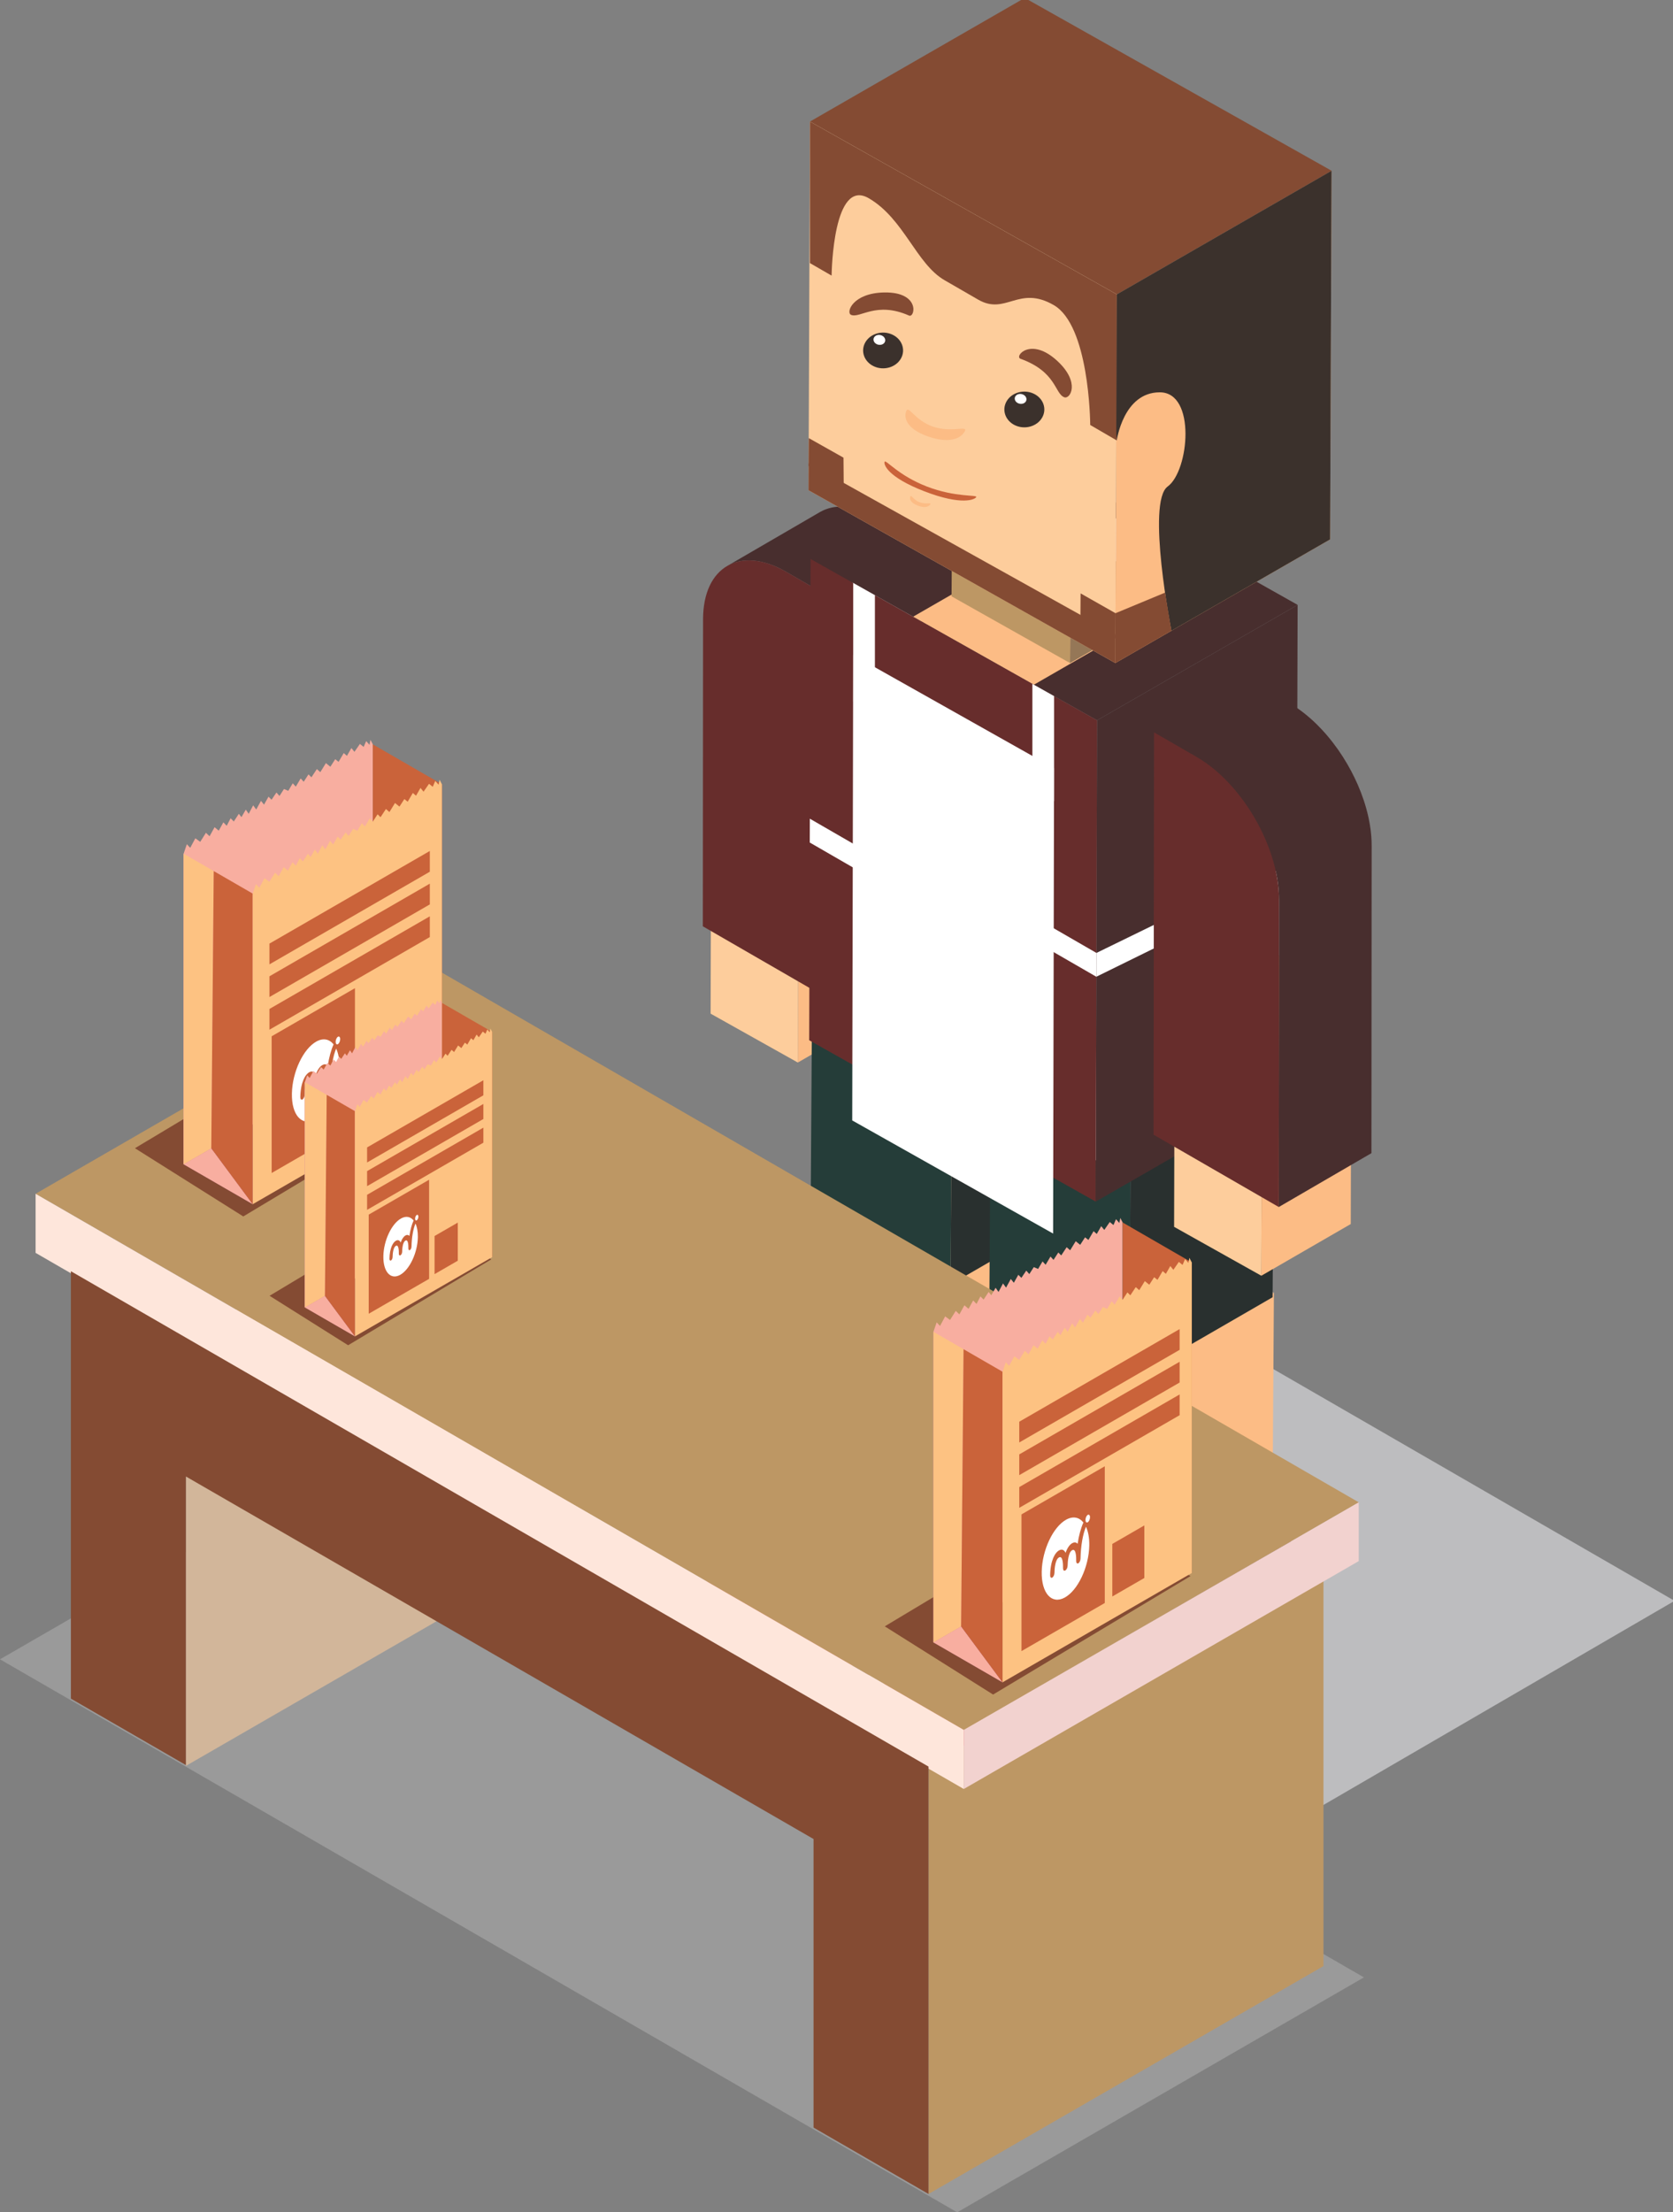 <?xml version="1.0" encoding="UTF-8" standalone="no"?>
<!-- Created with Inkscape (http://www.inkscape.org/) -->

<svg
   xmlns:dc="http://purl.org/dc/elements/1.1/"
   xmlns:cc="http://creativecommons.org/ns#"
   xmlns:rdf="http://www.w3.org/1999/02/22-rdf-syntax-ns#"
   xmlns:svg="http://www.w3.org/2000/svg"
   xmlns="http://www.w3.org/2000/svg"
   xmlns:sodipodi="http://sodipodi.sourceforge.net/DTD/sodipodi-0.dtd"
   xmlns:inkscape="http://www.inkscape.org/namespaces/inkscape"
   width="30.821mm"
   height="40.739mm"
   viewBox="0 0 109.209 144.352"
   id="svg13409"
   version="1.1"
   inkscape:version="0.91 r13725"
   sodipodi:docname="ventajas-2.svg">
  <rect x="0" y="0" width="109.209" height="144.352" fill="#808080" stroke="none"/>
  <defs
     id="defs13411">
    <clipPath
       id="clipPath5160"
       clipPathUnits="userSpaceOnUse">
      <path
         inkscape:connector-curvature="0"
         id="path5162"
         d="m 473.389,314.526 -0.174,-61.096 36.386,-20.483 0.172,61.096 -36.385,20.483 z" />
    </clipPath>
    <clipPath
       id="clipPath3634"
       clipPathUnits="userSpaceOnUse">
      <path
         inkscape:connector-curvature="0"
         id="path3636"
         d="m 102.942,209.882 -0.174,-61.096 36.386,-20.483 0.172,61.096 -36.385,20.483 z" />
    </clipPath>
  </defs>
  <sodipodi:namedview
     id="base"
     pagecolor="#ffffff"
     bordercolor="#666666"
     borderopacity="1.0"
     inkscape:pageopacity="0.0"
     inkscape:pageshadow="2"
     inkscape:zoom="1.979899"
     inkscape:cx="102.27321"
     inkscape:cy="75.619249"
     inkscape:document-units="px"
     inkscape:current-layer="layer1"
     showgrid="false"
     fit-margin-top="0"
     fit-margin-left="0"
     fit-margin-right="0"
     fit-margin-bottom="0"
     inkscape:window-width="1366"
     inkscape:window-height="705"
     inkscape:window-x="-8"
     inkscape:window-y="-8"
     inkscape:window-maximized="1" />
  <g
     inkscape:label="Capa 1"
     inkscape:groupmode="layer"
     id="layer1"
     transform="translate(-166.926,-252.287)">
    <g
       transform="matrix(0.514,0,0,-0.514,166.926,396.639)"
       inkscape:label="panaderito"
       id="g3502">
      <g
         id="g3504">
        <g
           id="g3506">
          <g
             id="g3508">
            <path
               inkscape:connector-curvature="0"
               id="path3510"
               style="fill:#bdbdbf;fill-opacity:1;fill-rule:nonzero;stroke:none"
               d="M 212.668,77.624 128.249,28.566 43.279,77.624 127.697,126.682 212.668,77.624 Z" />
          </g>
        </g>
        <g
           id="g3512">
          <path
             inkscape:connector-curvature="0"
             id="path3514"
             style="fill:#482e2e;fill-opacity:1;fill-rule:nonzero;stroke:none"
             d="m 108.213,67.025 33.183,19.285 0.175,18.46 -33.184,-19.284 -0.173,-18.462 z" />
        </g>
        <g
           id="g3516">
          <path
             inkscape:connector-curvature="0"
             id="path3518"
             style="fill:#bf3d39;fill-opacity:1;fill-rule:nonzero;stroke:none"
             d="M 108.387,85.486 141.571,104.77 123.127,115.105 89.944,95.82 108.387,85.486 Z" />
        </g>
        <g
           id="g3520">
          <path
             inkscape:connector-curvature="0"
             id="path3522"
             style="fill:#e24b3f;fill-opacity:1;fill-rule:nonzero;stroke:none"
             d="M 89.944,95.82 89.769,77.358 108.213,67.025 108.387,85.486 89.944,95.82 Z" />
        </g>
        <g
           id="g3524">
          <path
             inkscape:connector-curvature="0"
             id="path3526"
             style="fill:#482e2e;fill-opacity:1;fill-rule:nonzero;stroke:none"
             d="m 130.679,54.597 33.183,19.285 0.175,18.46 -33.184,-19.284 -0.174,-18.462 z" />
        </g>
        <g
           id="g3528">
          <path
             inkscape:connector-curvature="0"
             id="path3530"
             style="fill:#bf3d39;fill-opacity:1;fill-rule:nonzero;stroke:none"
             d="m 130.853,73.058 33.184,19.284 -18.443,10.335 -33.184,-19.285 18.443,-10.334 z" />
        </g>
        <g
           id="g3532">
          <path
             inkscape:connector-curvature="0"
             id="path3534"
             style="fill:#e24b3f;fill-opacity:1;fill-rule:nonzero;stroke:none"
             d="m 112.41,83.392 -0.175,-18.462 18.444,-10.334 0.174,18.462 -18.443,10.334 z" />
        </g>
        <g
           id="g3536">
          <g
             id="g3538">
            <path
               inkscape:connector-curvature="0"
               id="path3540"
               style="fill:#fcbc85;fill-opacity:1;fill-rule:nonzero;stroke:none"
               d="m 101.324,145.958 11.359,6.565 0.105,39.398 -11.359,-6.565 -0.105,-39.398 z" />
          </g>
          <g
             id="g3542">
            <path
               inkscape:connector-curvature="0"
               id="path3544"
               style="fill:#dedfe1;fill-opacity:1;fill-rule:nonzero;stroke:none"
               d="m 101.429,185.356 11.359,6.565 -11.078,6.206 -11.358,-6.565 11.077,-6.206 z" />
          </g>
          <g
             id="g3546">
            <path
               inkscape:connector-curvature="0"
               id="path3548"
               style="fill:#fdcd9c;fill-opacity:1;fill-rule:nonzero;stroke:none"
               d="m 90.352,191.562 -0.105,-39.398 11.077,-6.206 0.105,39.398 -11.077,6.206 z" />
          </g>
        </g>
        <g
           id="g3550">
          <path
             inkscape:connector-curvature="0"
             id="path3552"
             style="fill:#cfd2d3;fill-opacity:1;fill-rule:nonzero;stroke:none"
             d="m 105.164,154.067 11.767,6.838 0.065,51.074 -11.767,-6.839 -0.065,-51.073 z" />
        </g>
        <path
           inkscape:connector-curvature="0"
           id="path3554"
           style="fill:#482e2e;fill-opacity:1;fill-rule:nonzero;stroke:none"
           d="m 99.215,208.59 c -0.144,0.074 -0.288,0.145 -0.431,0.211 -0.016,0.008 -0.034,0.016 -0.034,0.016 -0.166,0.075 -0.312,0.137 -0.458,0.198 -0.156,0.063 -0.311,0.122 -0.464,0.176 -0.039,0.013 -0.077,0.029 -0.115,0.043 -0.191,0.065 -0.379,0.122 -0.566,0.173 -0.111,0.031 -0.219,0.056 -0.329,0.082 -0.051,0.012 -0.102,0.025 -0.152,0.038 -0.16,0.034 -0.319,0.063 -0.475,0.087 l -0.018,0.003 c -0.143,0.021 -0.285,0.038 -0.425,0.051 -0.047,0.004 -0.094,0.007 -0.14,0.011 -0.102,0.007 -0.203,0.012 -0.303,0.016 -0.044,10e-4 -0.089,10e-4 -0.133,0.003 -0.104,0 -0.207,-0.001 -0.309,-0.005 -0.035,-0.002 -0.071,-0.002 -0.107,-0.004 -0.133,-0.007 -0.264,-0.019 -0.393,-0.035 -0.027,-0.002 -0.054,-0.008 -0.082,-0.011 -0.103,-0.015 -0.209,-0.032 -0.311,-0.051 -0.035,-0.007 -0.07,-0.015 -0.105,-0.022 -0.117,-0.025 -0.233,-0.054 -0.347,-0.086 l -0.015,-0.003 c -0.128,-0.038 -0.246,-0.078 -0.362,-0.121 -0.032,-0.011 -0.063,-0.023 -0.094,-0.035 -0.093,-0.038 -0.186,-0.077 -0.277,-0.119 -0.024,-0.011 -0.049,-0.021 -0.073,-0.033 -0.117,-0.056 -0.233,-0.117 -0.346,-0.182 l 11.767,6.837 c 0.019,0.012 0.038,0.023 0.038,0.023 0.115,0.063 0.211,0.113 0.308,0.16 0.024,0.012 0.049,0.022 0.073,0.034 0.055,0.024 0.109,0.051 0.166,0.074 0.036,0.016 0.075,0.03 0.112,0.043 0.031,0.012 0.062,0.025 0.094,0.036 0.115,0.043 0.23,0.082 0.349,0.117 l 0.004,0 0.024,0.007 c 0.114,0.032 0.23,0.061 0.347,0.086 0.035,0.007 0.07,0.013 0.105,0.02 0.036,0.008 0.073,0.016 0.109,0.023 0.067,0.011 0.134,0.02 0.202,0.029 0.028,0.003 0.055,0.008 0.082,0.011 0.116,0.015 0.233,0.026 0.351,0.034 0.014,0.001 0.027,0 0.042,0.001 0.035,0.001 0.07,0.002 0.106,0.004 0.102,0.004 0.205,0.005 0.309,0.004 0.044,0 0.089,-0.001 0.133,-0.001 0,0 0.069,-0.001 0.103,-0.003 0.066,-0.003 0.132,-0.009 0.199,-0.015 0.046,-0.003 0.093,-0.005 0.14,-0.009 0.14,-0.014 0.283,-0.03 0.425,-0.051 l 0.011,-0.002 0.008,-0.001 c 0.156,-0.024 0.314,-0.054 0.474,-0.089 0.05,-0.011 0.102,-0.024 0.152,-0.037 0.1,-0.023 0.198,-0.046 0.299,-0.072 l 0.03,-0.009 c 0.185,-0.051 0.375,-0.109 0.566,-0.174 0.038,-0.014 0.075,-0.029 0.113,-0.043 0.155,-0.055 0.309,-0.113 0.466,-0.176 0.02,-0.009 0.04,-0.015 0.061,-0.024 0.126,-0.052 0.253,-0.108 0.379,-0.166 0,0 0.035,-0.016 0.051,-0.024 0.143,-0.067 0.287,-0.137 0.431,-0.211 0.042,-0.021 0.084,-0.043 0.125,-0.065 0.161,-0.085 0.322,-0.172 0.484,-0.265 l 5.404,-3.12 -11.767,-6.839 -5.404,3.12 c -0.162,0.094 -0.323,0.18 -0.485,0.265 -0.042,0.022 -0.083,0.043 -0.125,0.065" />
        <g
           id="g3556">
          <path
             inkscape:connector-curvature="0"
             id="path3558"
             style="fill:#672d2c;fill-opacity:1;fill-rule:nonzero;stroke:none"
             d="m 99.825,208.26 c -5.8,3.349 -10.518,0.661 -10.537,-6.005 l -0.029,-39.005 15.906,-9.183 0.065,51.073 -5.404,3.12 z" />
        </g>
        <g
           id="g3560">
          <g
             id="g3562">
            <path
               inkscape:connector-curvature="0"
               id="path3564"
               style="fill:#fcbc85;fill-opacity:1;fill-rule:nonzero;stroke:none"
               d="m 120.716,92.922 18.212,10.525 0.168,25.424 -18.211,-10.525 -0.168,-25.424 z" />
          </g>
          <g
             id="g3566">
            <path
               inkscape:connector-curvature="0"
               id="path3568"
               style="fill:#d2b69a;fill-opacity:1;fill-rule:nonzero;stroke:none"
               d="m 120.885,118.346 18.211,10.525 -17.759,9.95 -18.212,-10.525 17.759,-9.95 z" />
          </g>
          <g
             id="g3570">
            <path
               inkscape:connector-curvature="0"
               id="path3572"
               style="fill:#fdcd9c;fill-opacity:1;fill-rule:nonzero;stroke:none"
               d="m 103.126,128.296 -0.168,-25.424 17.759,-9.95 0.168,25.424 -17.759,9.95 z" />
          </g>
        </g>
        <g
           id="g3574">
          <g
             id="g3576">
            <path
               inkscape:connector-curvature="0"
               id="path3578"
               style="fill:#fcbc85;fill-opacity:1;fill-rule:nonzero;stroke:none"
               d="m 143.407,80.782 18.21,10.525 0.168,25.424 -18.21,-10.525 -0.168,-25.424 z" />
          </g>
          <g
             id="g3580">
            <path
               inkscape:connector-curvature="0"
               id="path3582"
               style="fill:#d2b69a;fill-opacity:1;fill-rule:nonzero;stroke:none"
               d="m 143.575,106.206 18.21,10.525 -17.759,9.952 -18.211,-10.525 17.76,-9.951 z" />
          </g>
          <g
             id="g3584">
            <path
               inkscape:connector-curvature="0"
               id="path3586"
               style="fill:#fdcd9c;fill-opacity:1;fill-rule:nonzero;stroke:none"
               d="m 125.815,116.157 -0.168,-25.424 17.761,-9.951 0.168,25.424 -17.76,9.951 z" />
          </g>
        </g>
        <g
           id="g3588">
          <g
             id="g3590">
            <path
               inkscape:connector-curvature="0"
               id="path3592"
               style="fill:#29302f;fill-opacity:1;fill-rule:nonzero;stroke:none"
               d="m 120.716,117.778 18.212,10.525 0.168,25.424 -18.211,-10.525 -0.168,-25.424 z" />
          </g>
          <g
             id="g3594">
            <path
               inkscape:connector-curvature="0"
               id="path3596"
               style="fill:#dedfe1;fill-opacity:1;fill-rule:nonzero;stroke:none"
               d="m 120.885,143.202 18.211,10.525 -17.759,9.95 -18.212,-10.525 17.759,-9.95 z" />
          </g>
          <g
             id="g3598">
            <path
               inkscape:connector-curvature="0"
               id="path3600"
               style="fill:#253d39;fill-opacity:1;fill-rule:nonzero;stroke:none"
               d="m 103.126,153.152 -0.168,-25.424 17.759,-9.95 0.168,25.424 -17.759,9.95 z" />
          </g>
        </g>
        <g
           id="g3602">
          <g
             id="g3604">
            <path
               inkscape:connector-curvature="0"
               id="path3606"
               style="fill:#29302f;fill-opacity:1;fill-rule:nonzero;stroke:none"
               d="m 143.407,105.638 18.21,10.525 0.168,25.424 -18.21,-10.525 -0.168,-25.424 z" />
          </g>
          <g
             id="g3608">
            <path
               inkscape:connector-curvature="0"
               id="path3610"
               style="fill:#dedfe1;fill-opacity:1;fill-rule:nonzero;stroke:none"
               d="m 143.575,131.062 18.21,10.525 -17.759,9.951 -18.211,-10.525 17.76,-9.951 z" />
          </g>
          <g
             id="g3612">
            <path
               inkscape:connector-curvature="0"
               id="path3614"
               style="fill:#253d39;fill-opacity:1;fill-rule:nonzero;stroke:none"
               d="m 125.815,141.013 -0.168,-25.424 17.761,-9.952 0.168,25.424 -17.76,9.951 z" />
          </g>
        </g>
        <g
           id="g3616">
          <path
             inkscape:connector-curvature="0"
             id="path3618"
             style="fill:#482e2e;fill-opacity:1;fill-rule:nonzero;stroke:none"
             d="m 139.154,128.303 25.468,14.657 0.174,61.096 -25.47,-14.657 -0.172,-61.096 z" />
        </g>
        <g
           id="g3620">
          <path
             inkscape:connector-curvature="0"
             id="path3622"
             style="fill:#482e2e;fill-opacity:1;fill-rule:nonzero;stroke:none"
             d="m 139.326,189.399 25.47,14.657 -36.386,20.485 -25.468,-14.658 36.385,-20.483 z" />
        </g>
        <g
           id="g3624">
          <path
             inkscape:connector-curvature="0"
             id="path3626"
             style="fill:#fcbc85;fill-opacity:1;fill-rule:nonzero;stroke:none"
             d="m 131.299,193.918 10.737,6.179 -15.339,8.635 -10.736,-6.179 15.338,-8.635 z" />
        </g>
        <path
           inkscape:connector-curvature="0"
           id="path3628"
           style="fill:#672d2c;fill-opacity:1;fill-rule:nonzero;stroke:none"
           d="m 102.942,209.882 -0.174,-61.096 36.386,-20.483 0.172,61.096 -36.385,20.483 z" />
        <g
           id="g3630">
          <g
             clip-path="url(#clipPath3634)"
             id="g3632">
            <g
               id="g3638">
              <path
                 inkscape:connector-curvature="0"
                 id="path3640"
                 style="fill:#ffffff;fill-opacity:1;fill-rule:evenodd;stroke:none"
                 d="m 108.353,191.79 2.759,0 0,16.77 -2.759,0 0,-16.77 z" />
              <path
                 inkscape:connector-curvature="0"
                 id="path3642"
                 style="fill:#ffffff;fill-opacity:1;fill-rule:evenodd;stroke:none"
                 d="m 131.111,179.157 2.759,0 0,16.77 -2.759,0 0,-16.77 z" />
              <path
                 inkscape:connector-curvature="0"
                 id="path3644"
                 style="fill:#ffffff;fill-opacity:1;fill-rule:evenodd;stroke:none"
                 d="m 102.189,177.293 8.444,-4.875 -1.312,-2.273 -8.444,4.875 1.313,2.273 z" />
              <path
                 inkscape:connector-curvature="0"
                 id="path3646"
                 style="fill:#ffffff;fill-opacity:1;fill-rule:evenodd;stroke:none"
                 d="m 132.939,163.512 8.444,-4.875 -1.312,-2.273 -8.444,4.875 1.313,2.273 z" />
            </g>
          </g>
        </g>
        <g
           id="g3648">
          <g
             id="g3650">
            <path
               inkscape:connector-curvature="0"
               id="path3652"
               style="fill:#fcbc85;fill-opacity:1;fill-rule:nonzero;stroke:none"
               d="m 160.187,118.894 11.358,6.564 0.105,39.398 -11.358,-6.564 -0.105,-39.398 z" />
          </g>
          <g
             id="g3654">
            <path
               inkscape:connector-curvature="0"
               id="path3656"
               style="fill:#dedfe1;fill-opacity:1;fill-rule:nonzero;stroke:none"
               d="m 160.292,158.292 11.358,6.564 -11.077,6.207 -11.359,-6.565 11.078,-6.206 z" />
          </g>
          <g
             id="g3658">
            <path
               inkscape:connector-curvature="0"
               id="path3660"
               style="fill:#fdcd9c;fill-opacity:1;fill-rule:nonzero;stroke:none"
               d="m 149.214,164.498 -0.105,-39.398 11.078,-6.206 0.105,39.398 -11.078,6.206 z" />
          </g>
        </g>
        <path
           inkscape:connector-curvature="0"
           id="path3662"
           style="fill:#482e2e;fill-opacity:1;fill-rule:nonzero;stroke:none"
           d="m 162.412,167.384 c -0.007,0.135 -0.015,0.27 -0.026,0.406 -0.005,0.069 -0.011,0.139 -0.016,0.207 -0.012,0.135 -0.026,0.269 -0.042,0.404 -0.007,0.065 -0.013,0.129 -0.021,0.194 -0.012,0.094 -0.027,0.189 -0.04,0.284 -0.019,0.14 -0.04,0.281 -0.063,0.424 -0.016,0.094 -0.034,0.19 -0.051,0.285 -0.024,0.136 -0.051,0.273 -0.079,0.41 -0.022,0.109 -0.046,0.219 -0.07,0.329 -0.02,0.092 -0.04,0.184 -0.063,0.276 -0.028,0.12 -0.058,0.239 -0.089,0.361 -0.024,0.09 -0.047,0.18 -0.071,0.27 -0.039,0.145 -0.081,0.291 -0.124,0.435 -0.016,0.055 -0.031,0.109 -0.047,0.163 -0.06,0.199 -0.124,0.397 -0.19,0.595 -0.097,0.293 -0.203,0.584 -0.314,0.876 -0.027,0.071 -0.055,0.144 -0.084,0.217 -0.097,0.246 -0.197,0.493 -0.302,0.738 -0.016,0.036 -0.031,0.074 -0.047,0.112 -0.118,0.271 -0.242,0.54 -0.37,0.808 -0.034,0.07 -0.068,0.14 -0.102,0.21 -0.104,0.211 -0.21,0.421 -0.32,0.631 -0.034,0.065 -0.067,0.129 -0.101,0.194 -0.141,0.263 -0.285,0.523 -0.434,0.781 -0.029,0.049 -0.058,0.097 -0.088,0.145 -0.132,0.225 -0.268,0.447 -0.406,0.666 -0.041,0.065 -0.081,0.129 -0.123,0.193 -0.172,0.269 -0.35,0.534 -0.531,0.794 -0.027,0.039 -0.057,0.078 -0.083,0.117 -0.19,0.269 -0.385,0.533 -0.584,0.793 -0.031,0.039 -0.061,0.081 -0.092,0.12 -0.063,0.081 -0.126,0.159 -0.19,0.238 -0.081,0.1 -0.159,0.199 -0.241,0.297 -0.065,0.079 -0.132,0.158 -0.199,0.237 -0.078,0.092 -0.156,0.183 -0.234,0.273 -0.163,0.186 -0.328,0.369 -0.495,0.548 0,0 -0.018,0.019 -0.026,0.028 -0.176,0.189 -0.355,0.37 -0.537,0.55 -0.113,0.113 -0.229,0.223 -0.344,0.334 -0.034,0.031 -0.066,0.064 -0.098,0.094 -0.153,0.143 -0.308,0.282 -0.463,0.418 -0.043,0.038 -0.086,0.073 -0.129,0.11 -0.115,0.098 -0.229,0.195 -0.344,0.291 -0.058,0.047 -0.117,0.093 -0.175,0.14 -0.102,0.082 -0.206,0.163 -0.309,0.242 -0.062,0.048 -0.125,0.094 -0.187,0.141 -0.104,0.077 -0.207,0.151 -0.311,0.225 -0.062,0.043 -0.124,0.087 -0.186,0.13 -0.112,0.077 -0.225,0.151 -0.338,0.224 -0.054,0.036 -0.107,0.071 -0.161,0.106 -0.167,0.105 -0.335,0.207 -0.505,0.306 l -5.402,3.119 11.767,6.837 5.402,-3.118 c 0.17,-0.098 0.338,-0.201 0.505,-0.306 0.054,-0.035 0.108,-0.071 0.162,-0.106 0.113,-0.073 0.226,-0.147 0.338,-0.223 0.062,-0.043 0.124,-0.087 0.186,-0.131 0.104,-0.074 0.207,-0.149 0.311,-0.225 0.062,-0.047 0.125,-0.094 0.187,-0.141 0.104,-0.079 0.207,-0.16 0.309,-0.242 0.058,-0.047 0.117,-0.093 0.175,-0.14 0.116,-0.096 0.23,-0.193 0.345,-0.292 0.043,-0.036 0.086,-0.071 0.129,-0.109 0.155,-0.136 0.309,-0.276 0.463,-0.419 0.032,-0.031 0.063,-0.062 0.096,-0.093 0.102,-0.096 0.204,-0.193 0.304,-0.291 0.015,-0.015 0.029,-0.031 0.029,-0.031 0.195,-0.194 0.374,-0.377 0.55,-0.564 0,0 0.018,-0.02 0.027,-0.029 0.167,-0.179 0.331,-0.361 0.494,-0.546 0.015,-0.017 0.031,-0.034 0.047,-0.052 0.063,-0.072 0.124,-0.148 0.187,-0.221 0.067,-0.079 0.133,-0.157 0.199,-0.237 0.082,-0.098 0.16,-0.198 0.24,-0.298 0.065,-0.079 0.128,-0.157 0.191,-0.238 0.011,-0.015 0.023,-0.029 0.035,-0.044 0.019,-0.024 0.036,-0.051 0.057,-0.077 0.199,-0.259 0.394,-0.523 0.584,-0.791 0.019,-0.027 0.039,-0.052 0.058,-0.079 l 0.026,-0.038 c 0.182,-0.261 0.359,-0.525 0.531,-0.794 0.016,-0.026 0.034,-0.05 0.051,-0.075 0.024,-0.039 0.047,-0.08 0.071,-0.117 0.139,-0.221 0.275,-0.443 0.406,-0.666 0.021,-0.035 0.044,-0.07 0.065,-0.105 0.008,-0.014 0.015,-0.027 0.015,-0.027 0.158,-0.272 0.302,-0.532 0.443,-0.794 0.011,-0.022 0.024,-0.042 0.035,-0.064 0.023,-0.043 0.043,-0.087 0.066,-0.13 0.111,-0.21 0.217,-0.42 0.32,-0.631 0.022,-0.044 0.046,-0.087 0.066,-0.132 0.013,-0.025 0.024,-0.052 0.036,-0.079 0.128,-0.267 0.252,-0.536 0.37,-0.806 l 0.011,-0.026 c 0.013,-0.029 0.024,-0.059 0.036,-0.087 0.105,-0.245 0.205,-0.49 0.3,-0.735 0.016,-0.041 0.034,-0.08 0.05,-0.12 0.012,-0.034 0.023,-0.066 0.035,-0.1 0.11,-0.291 0.217,-0.583 0.314,-0.875 l 0.004,-0.011 c 0.066,-0.198 0.128,-0.392 0.186,-0.584 0.016,-0.054 0.031,-0.108 0.047,-0.163 0.032,-0.109 0.066,-0.219 0.096,-0.33 0.011,-0.035 0.019,-0.07 0.028,-0.105 0.024,-0.09 0.047,-0.18 0.07,-0.271 0.032,-0.12 0.062,-0.241 0.09,-0.361 0.023,-0.093 0.043,-0.184 0.063,-0.276 0.015,-0.064 0.031,-0.128 0.044,-0.193 0.01,-0.046 0.017,-0.09 0.026,-0.136 0.028,-0.137 0.055,-0.275 0.079,-0.412 0.018,-0.094 0.035,-0.19 0.051,-0.284 0.023,-0.142 0.044,-0.284 0.063,-0.424 0.01,-0.068 0.022,-0.133 0.031,-0.201 0.003,-0.027 0.005,-0.055 0.009,-0.083 0.008,-0.065 0.015,-0.129 0.022,-0.194 0.016,-0.135 0.029,-0.269 0.041,-0.404 0.005,-0.069 0.011,-0.139 0.016,-0.207 0.011,-0.136 0.019,-0.272 0.026,-0.406 0.003,-0.061 0.007,-0.122 0.008,-0.183 0.008,-0.194 0.012,-0.386 0.011,-0.577 l -0.03,-39.006 -11.767,-6.839 0.031,39.007 c 0,0.191 -0.004,0.384 -0.012,0.577 -0.001,0.06 -0.005,0.122 -0.008,0.183" />
        <g
           id="g3664">
          <path
             inkscape:connector-curvature="0"
             id="path3666"
             style="fill:#672d2c;fill-opacity:1;fill-rule:nonzero;stroke:none"
             d="m 146.562,187.873 -0.065,-51.074 15.904,-9.182 0.031,39.007 c 0.019,6.666 -4.669,14.782 -10.468,18.13 l -5.402,3.118 z" />
        </g>
        <g
           id="g3668">
          <path
             inkscape:connector-curvature="0"
             id="path3670"
             style="fill:#957757;fill-opacity:1;fill-rule:nonzero;stroke:none"
             d="m 135.893,196.668 10.533,6.062 0.071,9.603 -10.533,-6.062 -0.071,-9.603 z" />
        </g>
        <g
           id="g3672">
          <path
             inkscape:connector-curvature="0"
             id="path3674"
             style="fill:#dedfe1;fill-opacity:1;fill-rule:nonzero;stroke:none"
             d="m 135.964,206.271 10.533,6.062 -15.048,8.473 -10.533,-6.062 15.048,-8.473 z" />
        </g>
        <g
           id="g3676">
          <path
             inkscape:connector-curvature="0"
             id="path3678"
             style="fill:#bd9764;fill-opacity:1;fill-rule:nonzero;stroke:none"
             d="m 120.916,214.743 -0.071,-9.603 15.048,-8.472 0.071,9.603 -15.048,8.473 z" />
        </g>
        <g
           id="g3680">
          <path
             inkscape:connector-curvature="0"
             id="path3682"
             style="fill:#fcbc85;fill-opacity:1;fill-rule:nonzero;stroke:none"
             d="m 141.645,196.668 27.276,15.697 0.184,46.803 -27.274,-15.697 -0.186,-46.803 z" />
        </g>
        <g
           id="g3684">
          <path
             inkscape:connector-curvature="0"
             id="path3686"
             style="fill:#844b33;fill-opacity:1;fill-rule:nonzero;stroke:none"
             d="m 141.831,243.471 27.274,15.697 -38.966,21.937 -27.274,-15.696 38.966,-21.938 z" />
        </g>
        <g
           id="g3688">
          <path
             inkscape:connector-curvature="0"
             id="path3690"
             style="fill:#fdcd9c;fill-opacity:1;fill-rule:nonzero;stroke:none"
             d="m 102.865,265.409 -0.186,-46.804 38.966,-21.936 0.186,46.803 -38.966,21.938 z" />
        </g>
        <path
           inkscape:connector-curvature="0"
           id="path3692"
           style="fill:#844b33;fill-opacity:1;fill-rule:nonzero;stroke:none"
           d="m 102.865,265.409 0,-17.969 2.746,-1.586 c 0.012,0.621 0.233,12.412 4.706,9.83 4.468,-2.58 6.041,-8.337 9.639,-10.414 3.472,-2.005 4.199,-2.424 4.267,-2.464 3.529,-2.038 5.133,1.885 9.602,-0.695 4.468,-2.58 4.626,-14.591 4.634,-15.223 l 3.372,-1.961 0,18.543 -38.966,21.938 z" />
        <path
           inkscape:connector-curvature="0"
           id="path3694"
           style="fill:#3b312c;fill-opacity:1;fill-rule:nonzero;stroke:none"
           d="m 141.761,225.807 0.07,-0.878 c 0,0 0.822,6.11 5.46,6.11 4.638,0 3.729,-9.975 1.001,-11.959 -2.729,-1.984 0.471,-18.316 0.471,-18.316 l 20.159,11.601 0.184,46.803 -27.274,-15.697 -0.07,-17.664 z" />
        <g
           id="g3696">
          <path
             inkscape:connector-curvature="0"
             id="path3698"
             style="fill:#3b312c;fill-opacity:1;fill-rule:evenodd;stroke:none"
             d="m 114.413,235.32 c 0.637,1.117 0.142,2.483 -1.106,3.052 -1.248,0.57 -2.776,0.126 -3.414,-0.99 -0.637,-1.117 -0.142,-2.483 1.106,-3.052 1.248,-0.57 2.777,-0.126 3.413,0.99" />
          <path
             inkscape:connector-curvature="0"
             id="path3700"
             style="fill:#ffffff;fill-opacity:1;fill-rule:evenodd;stroke:none"
             d="m 112.353,237.385 c 0.174,0.305 0.012,0.69 -0.361,0.86 -0.373,0.17 -0.817,0.061 -0.991,-0.243 -0.174,-0.305 -0.013,-0.69 0.361,-0.86 0.373,-0.17 0.817,-0.061 0.991,0.244" />
        </g>
        <path
           inkscape:connector-curvature="0"
           id="path3702"
           style="fill:#844b33;fill-opacity:1;fill-rule:evenodd;stroke:none"
           d="m 108.083,240.871 c 1.137,-0.481 3.186,1.755 7.361,-0.089 0.761,-0.336 1.477,3.011 -3.15,2.932 -4.006,-0.068 -4.899,-2.552 -4.211,-2.843" />
        <g
           id="g3704">
          <path
             inkscape:connector-curvature="0"
             id="path3706"
             style="fill:#3b312c;fill-opacity:1;fill-rule:evenodd;stroke:none"
             d="m 132.351,227.829 c 0.637,1.117 0.142,2.483 -1.106,3.052 -1.248,0.57 -2.776,0.126 -3.414,-0.99 -0.637,-1.117 -0.142,-2.483 1.106,-3.052 1.248,-0.569 2.777,-0.126 3.413,0.99" />
          <path
             inkscape:connector-curvature="0"
             id="path3708"
             style="fill:#ffffff;fill-opacity:1;fill-rule:evenodd;stroke:none"
             d="m 130.291,229.894 c 0.174,0.305 0.013,0.69 -0.361,0.86 -0.373,0.17 -0.817,0.061 -0.991,-0.243 -0.174,-0.305 -0.012,-0.69 0.361,-0.86 0.373,-0.17 0.817,-0.061 0.991,0.244" />
        </g>
        <path
           inkscape:connector-curvature="0"
           id="path3710"
           style="fill:#844b33;fill-opacity:1;fill-rule:evenodd;stroke:none"
           d="m 135.163,230.41 c -1.234,0.465 -0.967,3.225 -5.558,4.886 -0.837,0.303 1.314,2.856 4.7,-0.299 2.931,-2.731 1.603,-4.868 0.858,-4.587" />
        <path
           inkscape:connector-curvature="0"
           id="path3712"
           style="fill:#fcbc85;fill-opacity:1;fill-rule:evenodd;stroke:none"
           d="m 118.502,226.679 c -2.323,0.793 -3.083,2.703 -3.393,2.01 -0.309,-0.693 -0.225,-2.239 2.826,-3.28 3.05,-1.041 4.309,0.046 4.619,0.74 0.309,0.693 -1.729,-0.262 -4.052,0.531" />
        <path
           inkscape:connector-curvature="0"
           id="path3714"
           style="fill:#fcbc85;fill-opacity:1;fill-rule:evenodd;stroke:none"
           d="m 116.772,217.088 c -0.792,0.305 -1.03,0.976 -1.146,0.74 -0.116,-0.235 -0.108,-0.771 0.933,-1.172 1.04,-0.401 1.49,-0.042 1.606,0.194 0.116,0.236 -0.601,-0.067 -1.393,0.238" />
        <path
           inkscape:connector-curvature="0"
           id="path3716"
           style="fill:#ca633a;fill-opacity:1;fill-rule:evenodd;stroke:none"
           d="m 117.717,219.077 c -3.63,1.399 -5.218,3.457 -5.37,3.149 -0.152,-0.308 0.3,-1.924 5.067,-3.762 4.767,-1.837 6.415,-1.03 6.567,-0.722 0.152,0.309 -2.635,-0.064 -6.265,1.335" />
        <path
           inkscape:connector-curvature="0"
           id="path3718"
           style="fill:#844b33;fill-opacity:1;fill-rule:evenodd;stroke:none"
           d="m 102.693,222.023 18.199,-10.142 20.768,-11.573 -0.015,-3.64 -38.966,21.936 0.014,3.418 z" />
        <path
           inkscape:connector-curvature="0"
           id="path3720"
           style="fill:#844b33;fill-opacity:1;fill-rule:evenodd;stroke:none"
           d="m 137.234,205.514 4.436,-2.516 -0.013,-3.23 -4.449,2.194 0.026,3.552 z" />
        <path
           inkscape:connector-curvature="0"
           id="path3722"
           style="fill:#844b33;fill-opacity:1;fill-rule:evenodd;stroke:none"
           d="m 102.711,225.226 4.411,-2.483 0.027,-3.269 -4.464,2.201 0.026,3.551 z" />
        <path
           inkscape:connector-curvature="0"
           id="path3724"
           style="fill:#844b33;fill-opacity:1;fill-rule:evenodd;stroke:none"
           d="m 148.762,200.764 -0.807,4.844 -6.284,-2.61 -0.025,-6.33 7.117,4.096 z" />
        <path
           inkscape:connector-curvature="0"
           id="path3726"
           style="fill:#ffffff;fill-opacity:1;fill-rule:nonzero;stroke:none"
           d="m 108.353,197.691 -0.122,-59.082 25.512,-14.361 0.121,59.082 -25.511,14.361 z" />
        <path
           inkscape:connector-curvature="0"
           id="path3728"
           style="fill:#9a9a9a;fill-opacity:1;fill-rule:nonzero;stroke:none"
           d="M 121.56,0 0,70.2 51.656,100.024 173.216,29.824 121.56,0 Z" />
        <path
           inkscape:connector-curvature="0"
           id="path3730"
           style="fill:#f3d2d0;fill-opacity:1;fill-rule:nonzero;stroke:none"
           d="m 110.842,112.332 40.016,-23.103 0,-6.781 -40.016,23.103 0,6.781 z" />
        <path
           inkscape:connector-curvature="0"
           id="path3732"
           style="fill:#bd9764;fill-opacity:1;fill-rule:nonzero;stroke:none"
           d="m 168.079,31.26 -50.162,-28.933 0,54.256 50.162,28.933 0,-54.256 z" />
        <path
           inkscape:connector-curvature="0"
           id="path3734"
           style="fill:#d2b69a;fill-opacity:1;fill-rule:nonzero;stroke:none"
           d="m 73.764,85.6 -50.162,-28.932 0,54.256 50.162,28.933 0,-54.256 z" />
        <path
           inkscape:connector-curvature="0"
           id="path3736"
           style="fill:#bd9764;fill-opacity:1;fill-rule:nonzero;stroke:none"
           d="M 122.448,61.196 4.521,129.299 54.633,158.231 172.561,90.129 122.448,61.196 Z" />
        <path
           inkscape:connector-curvature="0"
           id="path3738"
           style="fill:#fee6db;fill-opacity:1;fill-rule:nonzero;stroke:none"
           d="m 122.399,53.737 -117.879,68.058 0,7.504 117.879,-68.057 0,-7.505 z" />
        <path
           inkscape:connector-curvature="0"
           id="path3740"
           style="fill:#844b33;fill-opacity:1;fill-rule:nonzero;stroke:none"
           d="m 9.003,119.466 0,-54.256 14.6,-8.429 0,36.632 79.715,-46.024 0,-36.631 14.6,-8.429 0,54.256 -108.915,62.882 z" />
        <path
           inkscape:connector-curvature="0"
           id="path3742"
           style="fill:#f2d2cf;fill-opacity:1;fill-rule:nonzero;stroke:none"
           d="m 172.561,82.67 -50.162,-28.933 0,7.505 50.162,28.887 0,-7.459 z" />
        <path
           inkscape:connector-curvature="0"
           id="path3744"
           style="fill:#aa5b7f;fill-opacity:1;fill-rule:nonzero;stroke:none"
           d="m 142.17,89.078 -11.739,5.905 m -0.966,-0.64 11.739,-5.905 m -12.704,5.265 11.739,-5.905 m -0.965,-0.64 -11.739,5.905 m -0.966,-0.639 11.739,-5.905 m -0.965,-0.639 -11.739,5.905 m 10.774,-6.545 -11.739,5.905 m 10.774,-6.544 -11.739,5.905 m 10.774,-6.545 -11.739,5.905 m 10.774,-6.545 -11.739,5.905 m 10.774,-6.545 -11.739,5.905 m 10.774,-6.545 -11.739,5.905 m 5.162,-6.058 3.608,-1.815 m 2.004,1.328 -11.739,5.905 11.739,-5.905 z" />
        <path
           inkscape:connector-curvature="0"
           id="path3746"
           style="fill:#aa5b7f;fill-opacity:1;fill-rule:nonzero;stroke:none"
           d="m 134.702,97.214 14.807,-5.768 -14.938,-12.784 -14.807,5.767 14.939,12.785 z" />
        <path
           inkscape:connector-curvature="0"
           id="path3748"
           style="fill:#aa5b7f;fill-opacity:1;fill-rule:nonzero;stroke:none"
           d="m 146.872,90.373 -12.907,5.027 m 12.085,-5.731 -12.907,5.027 m 12.085,-5.731 -12.906,5.028 m 12.084,-5.731 -12.905,5.028 m 12.085,-5.73 -12.907,5.027 m -0.822,-0.703 12.907,-5.027 m -0.822,-0.703 -12.907,5.027 m 12.085,-5.731 -12.907,5.028 m 12.085,-5.731 -12.907,5.027 m -0.822,-0.703 12.907,-5.027 m -0.822,-0.703 -12.907,5.027 m 12.085,-5.73 -12.907,5.027 m 6.412,-5.645 3.967,-1.545 m 1.706,1.46 -12.907,5.027 12.907,-5.027 z" />
        <path
           inkscape:connector-curvature="0"
           id="path3750"
           style="fill:#f9fafa;fill-opacity:1;fill-rule:nonzero;stroke:none"
           d="m 133.798,97.214 14.807,-5.768 -14.938,-12.784 -14.807,5.767 14.938,12.785 z" />
        <path
           inkscape:connector-curvature="0"
           id="path3752"
           style="fill:none;stroke:#d4d4d4;stroke-width:0.698;stroke-linecap:butt;stroke-linejoin:miter;stroke-miterlimit:10;stroke-dasharray:none;stroke-opacity:1"
           d="m 145.968,90.373 -12.907,5.027 m 12.085,-5.731 -12.907,5.027 m 12.085,-5.731 -12.905,5.028 m 12.084,-5.731 -12.906,5.028 m 12.085,-5.73 -12.907,5.027 m -0.822,-0.703 12.907,-5.027 m -0.822,-0.703 -12.907,5.027 m 12.085,-5.731 -12.907,5.028 m 12.086,-5.731 -12.907,5.027 m -0.822,-0.703 12.907,-5.027 m -0.822,-0.703 -12.907,5.027 m 12.085,-5.73 -12.907,5.027 m 6.412,-5.645 3.967,-1.545 m 1.706,1.46 -12.907,5.027" />
        <path
           inkscape:connector-curvature="0"
           id="path3754"
           style="fill:#844b33;fill-opacity:1;fill-rule:nonzero;stroke:none"
           d="m 42.209,150.115 13.758,-8.658 -25.073,-15.036 -13.757,8.659 25.072,15.036 z" />
        <path
           inkscape:connector-curvature="0"
           id="path3756"
           style="fill:#aa5b7f;fill-opacity:1;fill-rule:nonzero;stroke:none"
           d="m 32.095,167.403 0,-39.429 -8.779,5.069 0,39.429 8.779,-5.069 z" />
        <path
           inkscape:connector-curvature="0"
           id="path3758"
           style="fill:#f8aea0;fill-opacity:1;fill-rule:evenodd;stroke:none"
           d="m 26.834,135.073 -3.518,-2.031 8.779,-5.068 -5.261,7.099 z" />
        <path
           inkscape:connector-curvature="0"
           id="path3760"
           style="fill:#f8aea0;fill-opacity:1;fill-rule:nonzero;stroke:none"
           d="m 47.347,186.343 0,-39.429 -24.032,-13.875 0,39.429 0,0 0.415,1.205 0.425,-0.46 0.654,1.212 0.619,-0.451 0.725,1.15 0.46,-0.442 0.637,1.15 0.531,-0.442 0.584,1.062 0.425,-0.443 0.495,0.956 0.407,-0.407 0.637,0.973 0.336,-0.425 0.548,0.955 0.372,-0.531 0.566,1.079 0.389,-0.531 0.602,1.097 0.39,-0.478 0.566,1.009 0.389,-0.389 0.619,0.92 0.389,-0.443 0.566,0.885 0.548,-0.23 0.566,0.955 0.39,-0.425 0.619,1.044 0.384,-0.425 0.607,0.938 0.372,-0.372 0.69,1.044 0.442,-0.39 0.708,1.15 0.566,-0.46 0.619,0.955 0.425,-0.336 0.655,1.115 0.407,-0.354 0.566,0.991 0.389,-0.478 0.695,1.004 0.473,-0.385 0.319,0.743 0.425,-0.478 0.124,0.637 0.298,-0.582 z" />
        <path
           inkscape:connector-curvature="0"
           id="path3762"
           style="fill:#fdc282;fill-opacity:1;fill-rule:evenodd;stroke:none"
           d="m 23.316,172.471 3.827,-2.209 -0.309,-35.189 -3.518,-2.031 0,39.429 z" />
        <path
           inkscape:connector-curvature="0"
           id="path3764"
           style="fill:#ca633a;fill-opacity:1;fill-rule:evenodd;stroke:none"
           d="m 32.095,167.403 0,-39.429 -5.261,7.099 0.309,35.189 4.952,-2.859 z" />
        <path
           inkscape:connector-curvature="0"
           id="path3766"
           style="fill:#ca633a;fill-opacity:1;fill-rule:evenodd;stroke:none"
           d="m 47.347,186.347 3.827,-2.209 4.952,-2.859 0,-39.429 -5.261,7.099 -3.518,-2.031 0,39.429 z" />
        <path
           inkscape:connector-curvature="0"
           id="path3768"
           style="fill:#fdc282;fill-opacity:1;fill-rule:nonzero;stroke:none"
           d="m 56.127,181.278 0,-39.429 -24.032,-13.875 0,39.429 0,0 0.414,1.205 0.425,-0.46 0.655,1.212 0.619,-0.451 0.725,1.15 0.46,-0.442 0.637,1.15 0.531,-0.442 0.584,1.061 0.425,-0.442 0.495,0.955 0.407,-0.407 0.637,0.973 0.336,-0.425 0.548,0.955 0.371,-0.531 0.566,1.079 0.389,-0.531 0.602,1.097 0.389,-0.478 0.566,1.009 0.389,-0.389 0.619,0.92 0.389,-0.442 0.566,0.885 0.548,-0.23 0.566,0.956 0.389,-0.425 0.619,1.044 0.383,-0.425 0.607,0.938 0.372,-0.372 0.69,1.044 0.442,-0.389 0.708,1.15 0.566,-0.46 0.619,0.956 0.425,-0.336 0.654,1.115 0.407,-0.354 0.566,0.991 0.389,-0.478 0.695,1.004 0.473,-0.385 0.318,0.743 0.425,-0.478 0.124,0.637 0.298,-0.582 z" />
        <path
           inkscape:connector-curvature="0"
           id="path3770"
           style="fill:#ca633a;fill-opacity:1;fill-rule:nonzero;stroke:none"
           d="m 45.078,155.398 0,-17.355 -10.578,-6.107 0,17.355 0,0 c 0,0 10.578,6.107 10.578,6.107" />
        <path
           inkscape:connector-curvature="0"
           id="path3772"
           style="fill:#ca633a;fill-opacity:1;fill-rule:nonzero;stroke:none"
           d="m 50.103,147.893 0,-6.672 -4.067,-2.348 0,6.673 0,0 c 0,0 4.067,2.348 4.067,2.348" />
        <path
           inkscape:connector-curvature="0"
           id="path3774"
           style="fill:#ca633a;fill-opacity:1;fill-rule:nonzero;stroke:none"
           d="m 54.586,164.519 0,-2.634 -20.368,-11.76 0,2.634 0,0 c 0,0 20.368,11.76 20.368,11.76" />
        <path
           inkscape:connector-curvature="0"
           id="path3776"
           style="fill:#ca633a;fill-opacity:1;fill-rule:nonzero;stroke:none"
           d="m 54.586,168.667 0,-2.635 -20.368,-11.76 0,2.634 0,0 c 0,0 20.368,11.76 20.368,11.76" />
        <path
           inkscape:connector-curvature="0"
           id="path3778"
           style="fill:#ca633a;fill-opacity:1;fill-rule:nonzero;stroke:none"
           d="m 54.586,172.815 0,-2.634 -20.368,-11.76 0,2.634 0,0 c 0,0 20.368,11.76 20.368,11.76" />
        <path
           inkscape:connector-curvature="0"
           id="path3780"
           style="fill:#ffffff;fill-opacity:1;fill-rule:nonzero;stroke:none"
           d="m 43.203,148.919 c -0.005,-0.261 -0.138,-0.543 -0.297,-0.63 -0.159,-0.087 -0.284,0.054 -0.279,0.314 0.005,0.261 0.138,0.543 0.297,0.63 0.159,0.087 0.284,-0.053 0.28,-0.314" />
        <path
           inkscape:connector-curvature="0"
           id="path3782"
           style="fill:#ffffff;fill-opacity:1;fill-rule:nonzero;stroke:none"
           d="m 42.689,147.728 c -0.395,-0.954 -0.659,-2.42 -0.689,-4.042 -0.005,-0.249 -0.132,-0.517 -0.283,-0.601 l -8e-4,-6e-4 -0.001,-5e-4 c -0.151,-0.083 -0.271,0.05 -0.266,0.299 0.009,0.499 -0.022,1.633 -0.513,1.363 -0.491,-0.27 -0.567,-1.461 -0.576,-1.96 -0.005,-0.249 -0.132,-0.518 -0.283,-0.601 -0.005,-0.003 -0.011,-0.005 -0.017,-0.008 -0.005,-0.003 -0.011,-0.008 -0.017,-0.011 -0.152,-0.083 -0.271,0.05 -0.266,0.299 0.009,0.499 -0.021,1.633 -0.513,1.363 -0.492,-0.27 -0.567,-1.461 -0.576,-1.96 -0.005,-0.249 -0.132,-0.517 -0.283,-0.601 -0.152,-0.083 -0.271,0.051 -0.266,0.299 0.036,1.889 0.614,2.872 1.143,3.162 0.305,0.168 0.618,0.116 0.821,-0.319 0.225,0.67 0.546,1.069 0.851,1.236 0.239,0.131 0.483,0.128 0.675,-0.088 0.158,1.057 0.411,1.987 0.735,2.706 -0.533,0.667 -1.308,0.843 -2.181,0.364 -1.668,-0.915 -3.062,-3.871 -3.114,-6.602 -0.052,-2.732 1.259,-4.204 2.926,-3.289 1.669,0.915 3.063,3.871 3.114,6.603 0.018,0.974 -0.136,1.788 -0.419,2.39" />
        <path
           inkscape:connector-curvature="0"
           id="path3784"
           style="fill:#844b33;fill-opacity:1;fill-rule:nonzero;stroke:none"
           d="m 52.414,127.25 9.975,-6.278 -18.179,-10.902 -9.975,6.278 18.179,10.902 z" />
        <path
           inkscape:connector-curvature="0"
           id="path3786"
           style="fill:#aa5b7f;fill-opacity:1;fill-rule:nonzero;stroke:none"
           d="m 45.081,139.785 0,-28.588 -6.365,3.675 0,28.588 6.365,-3.675 z" />
        <path
           inkscape:connector-curvature="0"
           id="path3788"
           style="fill:#f8aea0;fill-opacity:1;fill-rule:evenodd;stroke:none"
           d="m 41.266,116.344 -2.551,-1.473 6.365,-3.675 -3.815,5.147 z" />
        <path
           inkscape:connector-curvature="0"
           id="path3790"
           style="fill:#f8aea0;fill-opacity:1;fill-rule:nonzero;stroke:none"
           d="m 56.139,153.517 0,-28.588 -17.424,-10.06 0,28.588 0,3e-4 0.301,0.874 0.308,-0.334 0.474,0.879 0.449,-0.327 0.526,0.834 0.333,-0.321 0.462,0.834 0.385,-0.321 0.423,0.77 0.308,-0.321 0.359,0.693 0.295,-0.295 0.462,0.706 0.244,-0.308 0.398,0.693 0.269,-0.385 0.41,0.783 0.282,-0.385 0.436,0.795 0.282,-0.346 0.41,0.731 0.282,-0.282 0.449,0.667 0.282,-0.321 0.411,0.641 0.398,-0.167 0.41,0.693 0.282,-0.308 0.449,0.757 0.278,-0.308 0.441,0.68 0.269,-0.27 0.5,0.757 0.321,-0.282 0.513,0.834 0.411,-0.333 0.449,0.693 0.308,-0.243 0.474,0.808 0.295,-0.257 0.41,0.718 0.282,-0.346 0.503,0.728 0.343,-0.279 0.231,0.539 0.308,-0.346 0.09,0.462 0.216,-0.422 z" />
        <path
           inkscape:connector-curvature="0"
           id="path3792"
           style="fill:#fdc282;fill-opacity:1;fill-rule:evenodd;stroke:none"
           d="m 38.715,143.459 2.775,-1.602 -0.224,-25.514 -2.551,-1.473 0,28.588 z" />
        <path
           inkscape:connector-curvature="0"
           id="path3794"
           style="fill:#ca633a;fill-opacity:1;fill-rule:evenodd;stroke:none"
           d="m 45.081,139.785 0,-28.588 -3.815,5.147 0.224,25.514 3.591,-2.073 z" />
        <path
           inkscape:connector-curvature="0"
           id="path3796"
           style="fill:#ca633a;fill-opacity:1;fill-rule:evenodd;stroke:none"
           d="m 56.139,153.52 2.775,-1.602 3.591,-2.073 0,-28.588 -3.815,5.148 -2.551,-1.473 0,28.589 z" />
        <path
           inkscape:connector-curvature="0"
           id="path3798"
           style="fill:#fdc282;fill-opacity:1;fill-rule:nonzero;stroke:none"
           d="m 62.505,149.845 0,-28.589 -17.425,-10.06 0,28.588 0,0 0.3,0.874 0.308,-0.333 0.475,0.879 0.449,-0.327 0.526,0.834 0.334,-0.321 0.462,0.834 0.385,-0.321 0.423,0.77 0.308,-0.321 0.359,0.693 0.295,-0.295 0.462,0.706 0.243,-0.308 0.398,0.693 0.27,-0.385 0.41,0.782 0.282,-0.385 0.436,0.795 0.282,-0.346 0.41,0.731 0.282,-0.282 0.449,0.667 0.282,-0.321 0.41,0.641 0.398,-0.167 0.41,0.693 0.282,-0.308 0.449,0.757 0.278,-0.308 0.441,0.68 0.269,-0.269 0.5,0.757 0.321,-0.282 0.513,0.834 0.41,-0.334 0.449,0.693 0.308,-0.244 0.475,0.808 0.295,-0.257 0.41,0.718 0.282,-0.346 0.504,0.728 0.343,-0.279 0.231,0.539 0.308,-0.346 0.09,0.462 0.216,-0.422 z" />
        <path
           inkscape:connector-curvature="0"
           id="path3800"
           style="fill:#ca633a;fill-opacity:1;fill-rule:nonzero;stroke:none"
           d="m 54.495,131.081 0,-12.583 -7.669,-4.428 0,12.583 -3e-4,0 c 3e-4,0 7.67,4.428 7.67,4.428" />
        <path
           inkscape:connector-curvature="0"
           id="path3802"
           style="fill:#ca633a;fill-opacity:1;fill-rule:nonzero;stroke:none"
           d="m 58.138,125.639 0,-4.838 -2.949,-1.702 0,4.838 0,0 c 0,0 2.949,1.702 2.949,1.702" />
        <path
           inkscape:connector-curvature="0"
           id="path3804"
           style="fill:#ca633a;fill-opacity:1;fill-rule:nonzero;stroke:none"
           d="m 61.388,137.694 0,-1.91 -14.768,-8.526 0,1.91 0,0 c 0,0 14.768,8.526 14.768,8.526" />
        <path
           inkscape:connector-curvature="0"
           id="path3806"
           style="fill:#ca633a;fill-opacity:1;fill-rule:nonzero;stroke:none"
           d="m 61.388,140.701 0,-1.91 -14.768,-8.526 0,1.91 0,0 c 0,0 14.768,8.526 14.768,8.526" />
        <path
           inkscape:connector-curvature="0"
           id="path3808"
           style="fill:#ca633a;fill-opacity:1;fill-rule:nonzero;stroke:none"
           d="m 61.388,143.709 0,-1.91 -14.768,-8.526 0,1.91 0,0 c 0,0 14.768,8.527 14.768,8.527" />
        <path
           inkscape:connector-curvature="0"
           id="path3810"
           style="fill:#ffffff;fill-opacity:1;fill-rule:nonzero;stroke:none"
           d="m 53.135,126.383 c -0.004,-0.189 -0.1,-0.394 -0.216,-0.457 -0.115,-0.063 -0.206,0.039 -0.202,0.228 0.004,0.189 0.1,0.394 0.215,0.457 0.116,0.064 0.206,-0.039 0.203,-0.228" />
        <path
           inkscape:connector-curvature="0"
           id="path3812"
           style="fill:#ffffff;fill-opacity:1;fill-rule:nonzero;stroke:none"
           d="m 52.762,125.519 c -0.287,-0.691 -0.478,-1.754 -0.5,-2.931 -0.003,-0.18 -0.095,-0.375 -0.205,-0.436 l -6e-4,-2e-4 -9e-4,-6e-4 c -0.11,-0.06 -0.197,0.037 -0.193,0.217 0.007,0.362 -0.015,1.184 -0.372,0.988 -0.356,-0.196 -0.411,-1.059 -0.417,-1.421 -0.003,-0.181 -0.096,-0.375 -0.206,-0.436 -0.004,-0.002 -0.008,-0.004 -0.012,-0.006 -0.004,-0.002 -0.008,-0.005 -0.012,-0.008 -0.11,-0.06 -0.197,0.036 -0.193,0.217 0.007,0.362 -0.016,1.184 -0.372,0.988 -0.357,-0.196 -0.411,-1.059 -0.418,-1.421 -0.003,-0.18 -0.095,-0.375 -0.205,-0.436 -0.11,-0.06 -0.196,0.037 -0.193,0.217 0.026,1.369 0.445,2.082 0.828,2.292 0.221,0.121 0.449,0.084 0.596,-0.231 0.163,0.486 0.396,0.775 0.617,0.897 0.173,0.095 0.35,0.092 0.489,-0.064 0.114,0.767 0.298,1.44 0.533,1.962 -0.386,0.484 -0.948,0.611 -1.581,0.264 -1.21,-0.664 -2.22,-2.807 -2.258,-4.787 -0.038,-1.98 0.912,-3.048 2.122,-2.385 1.21,0.664 2.22,2.807 2.258,4.787 0.013,0.706 -0.099,1.296 -0.304,1.733" />
        <path
           inkscape:connector-curvature="0"
           id="path3814"
           style="fill:#844b33;fill-opacity:1;fill-rule:nonzero;stroke:none"
           d="m 137.435,89.422 13.758,-8.658 -25.072,-15.036 -13.757,8.658 25.072,15.036 z" />
        <path
           inkscape:connector-curvature="0"
           id="path3816"
           style="fill:#aa5b7f;fill-opacity:1;fill-rule:nonzero;stroke:none"
           d="m 127.321,106.709 0,-39.429 -8.779,5.069 0,39.429 8.779,-5.069 z" />
        <path
           inkscape:connector-curvature="0"
           id="path3818"
           style="fill:#f8aea0;fill-opacity:1;fill-rule:evenodd;stroke:none"
           d="m 122.06,74.379 -3.518,-2.031 8.779,-5.068 -5.261,7.099 z" />
        <path
           inkscape:connector-curvature="0"
           id="path3820"
           style="fill:#f8aea0;fill-opacity:1;fill-rule:nonzero;stroke:none"
           d="m 142.573,125.649 0,-39.429 -24.032,-13.875 0,39.429 0,0 0.415,1.205 0.425,-0.46 0.654,1.212 0.619,-0.451 0.725,1.15 0.46,-0.442 0.637,1.15 0.531,-0.442 0.584,1.062 0.425,-0.443 0.495,0.956 0.407,-0.407 0.637,0.973 0.336,-0.425 0.549,0.955 0.372,-0.531 0.566,1.079 0.389,-0.531 0.602,1.097 0.389,-0.478 0.566,1.009 0.389,-0.389 0.619,0.92 0.389,-0.442 0.566,0.885 0.548,-0.23 0.566,0.955 0.39,-0.425 0.619,1.044 0.384,-0.425 0.607,0.938 0.372,-0.372 0.69,1.044 0.443,-0.39 0.708,1.15 0.566,-0.46 0.619,0.955 0.425,-0.336 0.655,1.115 0.407,-0.354 0.566,0.991 0.389,-0.478 0.695,1.004 0.473,-0.385 0.319,0.743 0.425,-0.478 0.124,0.637 0.298,-0.582 z" />
        <path
           inkscape:connector-curvature="0"
           id="path3822"
           style="fill:#fdc282;fill-opacity:1;fill-rule:evenodd;stroke:none"
           d="m 118.542,111.778 3.827,-2.209 -0.309,-35.189 -3.518,-2.031 0,39.429 z" />
        <path
           inkscape:connector-curvature="0"
           id="path3824"
           style="fill:#ca633a;fill-opacity:1;fill-rule:evenodd;stroke:none"
           d="m 127.321,106.709 0,-39.429 -5.261,7.099 0.309,35.189 4.952,-2.859 z" />
        <path
           inkscape:connector-curvature="0"
           id="path3826"
           style="fill:#ca633a;fill-opacity:1;fill-rule:evenodd;stroke:none"
           d="m 142.573,125.653 3.827,-2.209 4.952,-2.859 0,-39.429 -5.261,7.099 -3.518,-2.031 0,39.429 z" />
        <path
           inkscape:connector-curvature="0"
           id="path3828"
           style="fill:#fdc282;fill-opacity:1;fill-rule:nonzero;stroke:none"
           d="m 151.353,120.584 0,-39.429 -24.032,-13.875 0,39.429 0,0 0.414,1.205 0.425,-0.46 0.654,1.212 0.619,-0.451 0.725,1.15 0.46,-0.442 0.637,1.15 0.531,-0.442 0.584,1.061 0.425,-0.442 0.495,0.955 0.407,-0.407 0.637,0.973 0.336,-0.425 0.548,0.955 0.371,-0.531 0.566,1.079 0.389,-0.531 0.602,1.097 0.389,-0.478 0.566,1.009 0.389,-0.389 0.619,0.92 0.389,-0.442 0.566,0.885 0.548,-0.23 0.566,0.956 0.389,-0.425 0.619,1.044 0.383,-0.425 0.608,0.938 0.372,-0.372 0.69,1.044 0.442,-0.389 0.708,1.15 0.566,-0.46 0.619,0.956 0.425,-0.336 0.654,1.115 0.407,-0.354 0.566,0.991 0.389,-0.478 0.695,1.004 0.473,-0.385 0.318,0.743 0.425,-0.478 0.124,0.637 0.298,-0.582 z" />
        <path
           inkscape:connector-curvature="0"
           id="path3830"
           style="fill:#ca633a;fill-opacity:1;fill-rule:nonzero;stroke:none"
           d="m 140.305,94.705 0,-17.355 -10.578,-6.107 0,17.355 0,0 c 0,0 10.578,6.107 10.578,6.107" />
        <path
           inkscape:connector-curvature="0"
           id="path3832"
           style="fill:#ca633a;fill-opacity:1;fill-rule:nonzero;stroke:none"
           d="m 145.33,87.199 0,-6.673 -4.067,-2.348 0,6.672 0,0 c 0,0 4.067,2.348 4.067,2.348" />
        <path
           inkscape:connector-curvature="0"
           id="path3834"
           style="fill:#ca633a;fill-opacity:1;fill-rule:nonzero;stroke:none"
           d="m 149.812,103.825 0,-2.634 -20.368,-11.76 0,2.634 0,0 c 0,0 20.368,11.76 20.368,11.76" />
        <path
           inkscape:connector-curvature="0"
           id="path3836"
           style="fill:#ca633a;fill-opacity:1;fill-rule:nonzero;stroke:none"
           d="m 149.812,107.974 0,-2.635 -20.368,-11.759 0,2.634 0,0 c 0,0 20.368,11.76 20.368,11.76" />
        <path
           inkscape:connector-curvature="0"
           id="path3838"
           style="fill:#ca633a;fill-opacity:1;fill-rule:nonzero;stroke:none"
           d="m 149.812,112.122 0,-2.634 -20.368,-11.76 0,2.634 0,0 c 0,0 20.368,11.76 20.368,11.76" />
        <path
           inkscape:connector-curvature="0"
           id="path3840"
           style="fill:#ffffff;fill-opacity:1;fill-rule:nonzero;stroke:none"
           d="m 138.429,88.226 c -0.005,-0.261 -0.138,-0.543 -0.297,-0.63 -0.159,-0.087 -0.284,0.053 -0.279,0.314 0.005,0.261 0.138,0.543 0.297,0.63 0.159,0.087 0.284,-0.053 0.28,-0.314" />
        <path
           inkscape:connector-curvature="0"
           id="path3842"
           style="fill:#ffffff;fill-opacity:1;fill-rule:nonzero;stroke:none"
           d="m 137.915,87.034 c -0.395,-0.954 -0.659,-2.42 -0.689,-4.043 -0.005,-0.249 -0.132,-0.517 -0.283,-0.601 l -9e-4,-5e-4 -0.001,-6e-4 c -0.151,-0.083 -0.271,0.051 -0.266,0.299 0.009,0.499 -0.021,1.633 -0.513,1.363 -0.492,-0.27 -0.567,-1.461 -0.576,-1.96 -0.005,-0.249 -0.132,-0.518 -0.283,-0.601 -0.005,-0.003 -0.011,-0.005 -0.017,-0.008 -0.005,-0.003 -0.011,-0.008 -0.017,-0.011 -0.152,-0.083 -0.271,0.051 -0.266,0.299 0.009,0.499 -0.022,1.632 -0.513,1.363 -0.492,-0.27 -0.567,-1.461 -0.576,-1.96 -0.005,-0.249 -0.132,-0.517 -0.283,-0.601 -0.152,-0.083 -0.271,0.051 -0.266,0.299 0.036,1.889 0.614,2.872 1.143,3.162 0.305,0.168 0.618,0.116 0.821,-0.319 0.225,0.67 0.546,1.069 0.851,1.236 0.239,0.131 0.483,0.128 0.675,-0.088 0.158,1.057 0.411,1.987 0.735,2.706 -0.533,0.667 -1.308,0.843 -2.181,0.364 -1.668,-0.915 -3.062,-3.871 -3.114,-6.603 -0.052,-2.732 1.259,-4.204 2.926,-3.289 1.668,0.915 3.062,3.871 3.114,6.603 0.018,0.974 -0.136,1.788 -0.419,2.39" />
        <path
           inkscape:connector-curvature="0"
           id="path3844"
           style="fill:#ffffff;fill-opacity:1;fill-rule:evenodd;stroke:none"
           d="m 139.235,156.851 7.292,3.585 0.004,2.989 -7.288,-3.556 -0.008,-3.018 z" />
      </g>
    </g>
  </g>
</svg>
